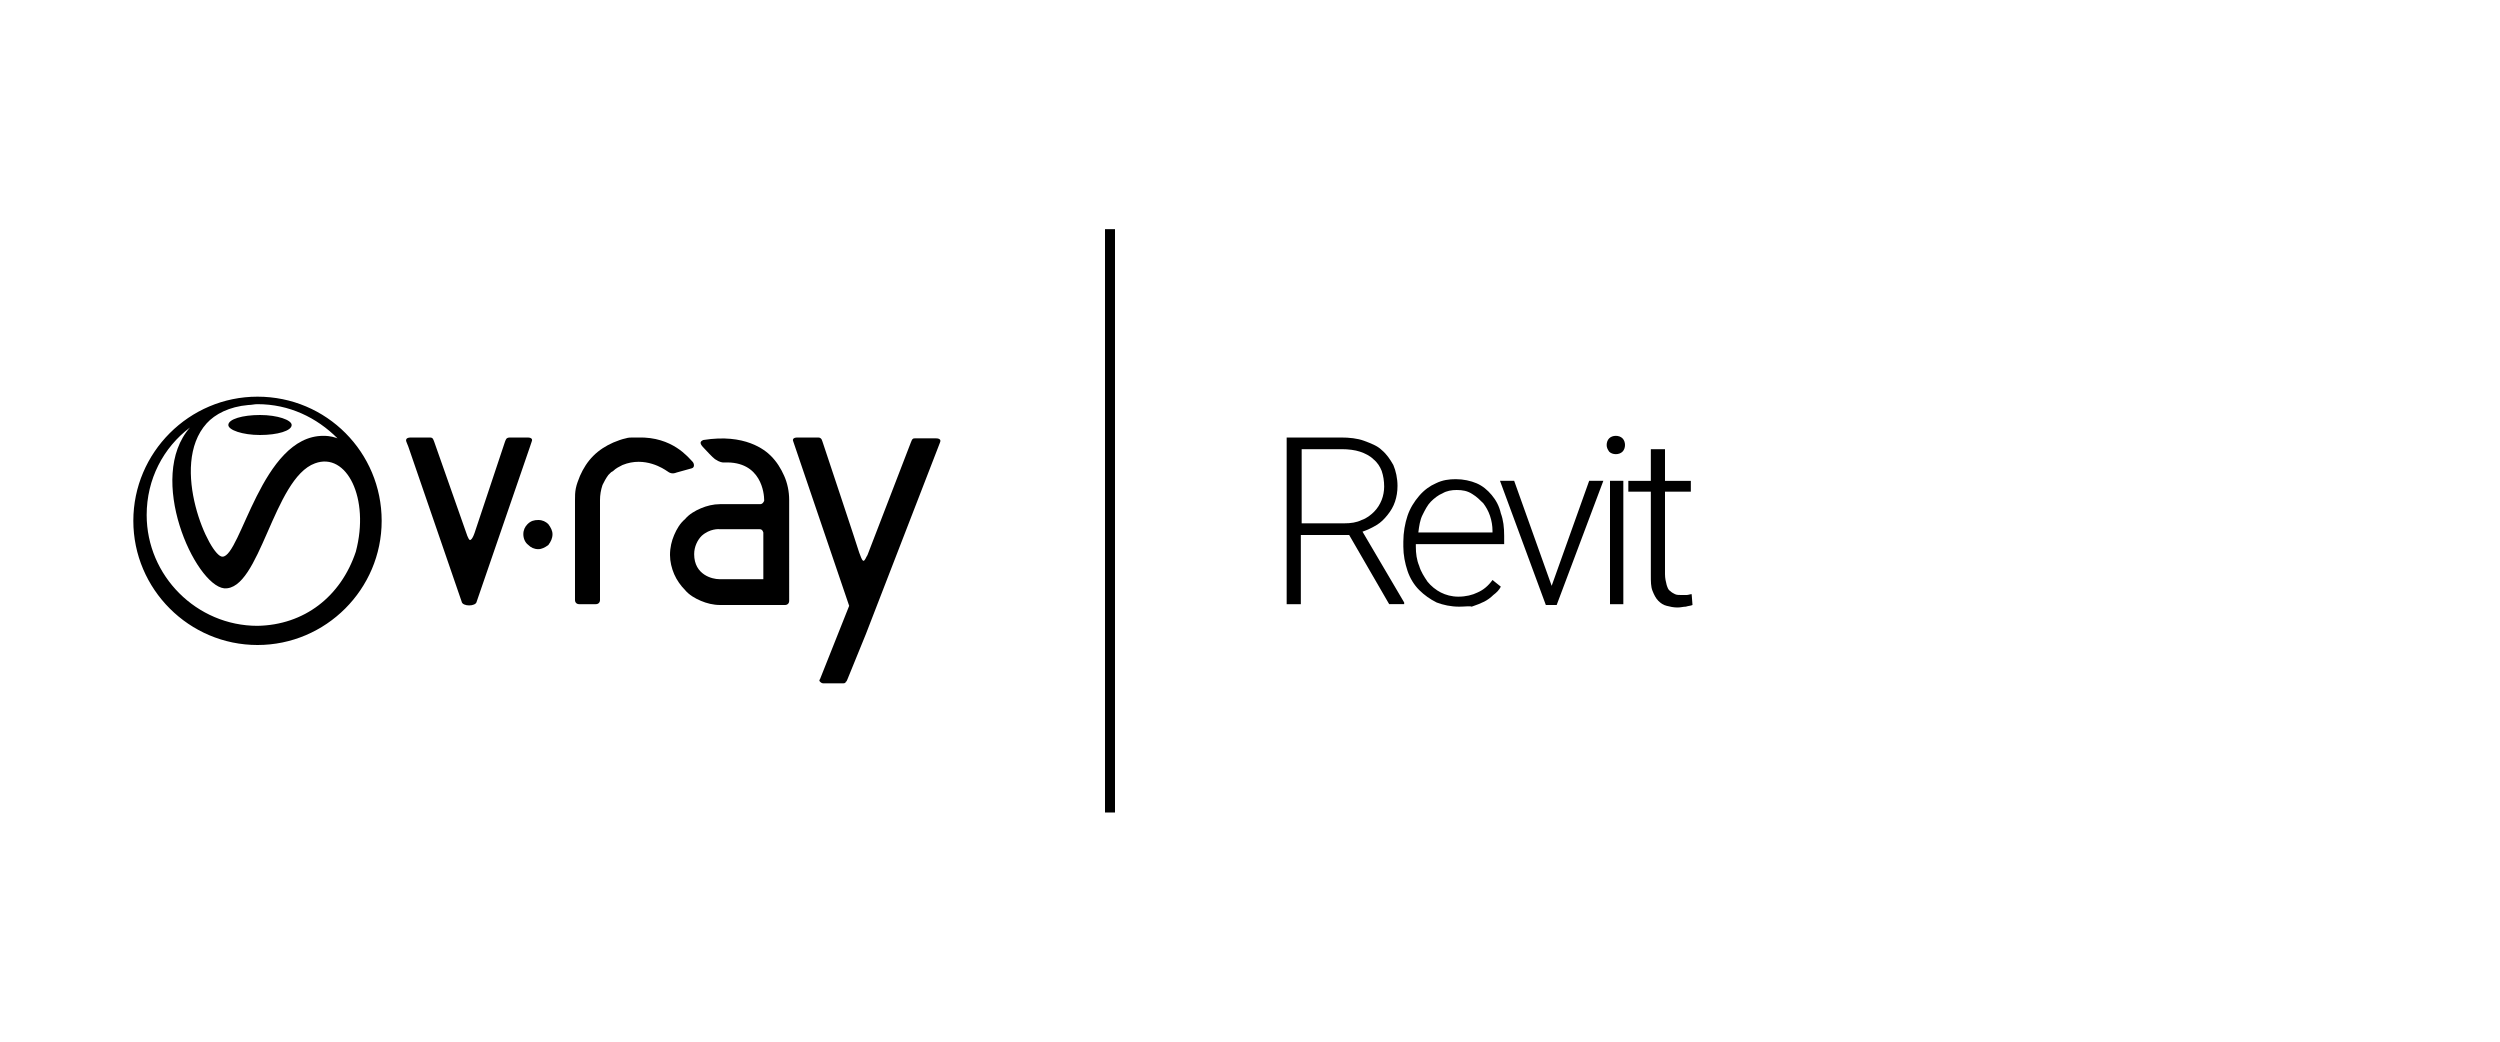 <?xml version="1.0" encoding="utf-8"?>
<!-- Generator: Adobe Illustrator 23.0.6, SVG Export Plug-In . SVG Version: 6.00 Build 0)  -->
<svg version="1.1" id="Layer_1" xmlns="http://www.w3.org/2000/svg" xmlns:xlink="http://www.w3.org/1999/xlink" x="0px" y="0px"
	 width="300px" height="125px" viewBox="0 0 300 125" style="enable-background:new 0 0 300 125;" xml:space="preserve">
<style type="text/css">
	.st0{fill:#231F20;}
	.st1{fill:#0B0204;}
	.st2{fill:#808184;}
	.st3{fill:#FFFFFF;}
</style>
<g>
	<rect x="132.6" y="27.5" width="1.2" height="70"/>
	<g>
		<path d="M49,53.6l-0.2-0.5c-0.1-0.2-0.2-0.6,0.5-0.6h0.9h1.4c0.4,0,0.4,0.3,0.5,0.5l3.8,10.8c0,0,0.3,1,0.5,1c0.3,0,0.6-1,0.6-1
			L60.6,53c0.1-0.2,0.1-0.5,0.6-0.5h2.1c0.6,0,0.6,0.3,0.5,0.5l-0.2,0.6l-6.4,18.6c-0.1,0.6-1.7,0.6-1.8,0L49,53.6z"/>
		<path d="M101.9,72.7L95.2,53c-0.1-0.2-0.1-0.5,0.5-0.5h2.5c0.2,0,0.4,0.1,0.5,0.5c0,0,4.3,12.9,4.4,13.3c0.2,0.5,0.3,0.9,0.5,1
			c0.2,0,0.3-0.4,0.5-0.7c0.2-0.5,5.2-13.5,5.2-13.5c0.1-0.2,0.1-0.3,0.2-0.4c0.1-0.1,0.2-0.1,0.3-0.1h1.6h0.9
			c0.6,0,0.6,0.3,0.5,0.5l-8.9,23l-2.2,5.4c-0.1,0.2-0.1,0.3-0.2,0.3c0,0.1-0.1,0.2-0.3,0.2h-2.3c-0.2,0-0.3,0-0.5-0.2
			c-0.1-0.1-0.1-0.2,0-0.3L101.9,72.7"/>
		<path d="M62.8,64.1c0-0.5,0.2-0.9,0.5-1.2c0.4-0.4,0.8-0.5,1.3-0.5c0.5,0,0.9,0.2,1.2,0.5c0.3,0.4,0.5,0.8,0.5,1.2
			c0,0.5-0.2,0.9-0.5,1.3c-0.4,0.3-0.8,0.5-1.2,0.5c-0.5,0-0.9-0.2-1.2-0.5C63,65.1,62.8,64.6,62.8,64.1z"/>
		<path d="M74.7,55.8c-0.4,0.2-0.8,0.4-1.1,0.7c-0.1,0.1-0.2,0.1-0.3,0.2L73,57c-0.3,0.4-0.5,0.8-0.7,1.2C72.1,58.8,72,59.4,72,60
			v12c0,0.3-0.2,0.5-0.5,0.5h-2c-0.3,0-0.5-0.2-0.5-0.5V60c0-0.5,0-0.9,0.1-1.4c0.1-0.5,0.3-1,0.5-1.5c0.4-0.9,0.9-1.7,1.6-2.4
			c0.7-0.7,1.5-1.2,2.4-1.6c0.5-0.2,1-0.4,1.5-0.5c0.3-0.1,0.6-0.1,0.9-0.1h0.6c4.1-0.1,6,2.4,6.5,2.9c0.2,0.2,0.3,0.7-0.1,0.8
			l-1.8,0.5c-0.5,0.2-0.8,0.1-1.2-0.2C79.7,56.3,77.4,54.7,74.7,55.8z"/>
		<path d="M94.1,57.1c-0.4-0.9-0.9-1.7-1.6-2.4c-0.7-0.7-3.1-2.7-8.1-1.9c-0.5,0.2-0.4,0.5,0.1,1c0.2,0.2,1,1.1,1.3,1.3
			c0.6,0.4,0.9,0.4,1.1,0.4c4.5-0.2,4.8,3.8,4.8,4.5v0.1c-0.1,0.2-0.2,0.4-0.5,0.4h-4.8c-0.8,0-1.6,0.2-2.3,0.5
			c-0.7,0.3-1.4,0.7-1.9,1.3c-0.6,0.5-1,1.2-1.3,1.9c-0.3,0.7-0.5,1.5-0.5,2.4c0,0.8,0.2,1.6,0.5,2.3c0.3,0.7,0.8,1.4,1.3,1.9
			c0.5,0.6,1.2,1,1.9,1.3c0.7,0.3,1.5,0.5,2.3,0.5H92h0.2h2c0.3,0,0.5-0.2,0.5-0.5V60C94.7,59,94.5,58,94.1,57.1z M91.6,69.5h-5.3
			c-0.8,0-3-0.5-3-3c0-0.9,0.4-1.7,0.9-2.2c1-0.9,2.1-0.8,2.1-0.8h4.8c0.3,0,0.4,0.1,0.5,0.4V69.5z"/>
	</g>
	<path d="M30.9,47.6c-8.2,0-14.9,6.7-14.9,14.9c0,8.2,6.7,14.9,14.9,14.9c8.2,0,14.9-6.7,14.9-14.9C45.8,54.3,39.2,47.6,30.9,47.6z
		 M24.8,50.8c1-1.1,2.7-2,5-2.2c0.4,0,0.7-0.1,1.1-0.1c3.8,0,7.1,1.6,9.6,4.1c-0.3-0.1-0.8-0.3-1.7-0.3c-7.4,0-9.9,14.5-12.1,14.5
		C25.2,66.9,20.2,55.9,24.8,50.8z M30.9,75.1c-7.3,0-13.3-6-13.3-13.3c0-4.3,2-8.1,5.2-10.5c-5.3,6,0.6,18.9,4.1,19.3
		c4.3,0.3,5.9-13.2,10.9-15c3.8-1.4,6.6,4.2,4.9,10.6C40.9,71.6,36.5,75,30.9,75.1z M31.2,52.2c2.1,0,3.8-0.5,3.8-1.2
		c0-0.6-1.7-1.2-3.8-1.2c-2.1,0-3.8,0.5-3.8,1.2C27.4,51.6,29.1,52.2,31.2,52.2z"/>
	<g>
		<path d="M161.9,64.2h-5.8v8.3h-1.7v-20h6.5c1,0,2,0.1,2.8,0.4c0.8,0.3,1.6,0.6,2.1,1.1c0.6,0.5,1,1.1,1.4,1.8
			c0.3,0.7,0.5,1.6,0.5,2.5c0,0.7-0.1,1.3-0.3,1.9c-0.2,0.6-0.5,1.1-0.9,1.6c-0.4,0.5-0.8,0.9-1.3,1.2c-0.5,0.3-1.1,0.6-1.7,0.8
			l5,8.5v0.2h-1.8L161.9,64.2z M156.1,62.8h5.2c0.8,0,1.5-0.1,2.1-0.4c0.6-0.2,1.1-0.6,1.5-1c0.4-0.4,0.7-0.9,0.9-1.4
			c0.2-0.5,0.3-1.1,0.3-1.6c0-0.7-0.1-1.3-0.3-1.9c-0.2-0.5-0.5-1-1-1.4c-0.4-0.4-1-0.7-1.6-0.9c-0.6-0.2-1.4-0.3-2.2-0.3h-4.8V62.8
			z"/>
		<path d="M175.1,72.8c-1,0-1.9-0.2-2.7-0.5c-0.8-0.4-1.5-0.9-2.1-1.5c-0.6-0.6-1.1-1.4-1.4-2.3c-0.3-0.9-0.5-1.9-0.5-2.9v-0.6
			c0-1.1,0.2-2.2,0.5-3.1c0.3-0.9,0.8-1.7,1.4-2.4c0.6-0.7,1.3-1.2,2-1.5c0.8-0.4,1.6-0.5,2.4-0.5c0.9,0,1.8,0.2,2.5,0.5
			c0.7,0.3,1.3,0.8,1.8,1.4c0.5,0.6,0.9,1.3,1.1,2.2c0.3,0.8,0.4,1.7,0.4,2.7v1h-10.6v0.3c0,0.8,0.1,1.6,0.4,2.3
			c0.2,0.7,0.6,1.3,1,1.9c0.4,0.5,1,1,1.6,1.3c0.6,0.3,1.3,0.5,2.1,0.5c0.9,0,1.7-0.2,2.3-0.5c0.7-0.3,1.3-0.8,1.8-1.5l1,0.8
			c-0.2,0.4-0.5,0.7-0.9,1c-0.3,0.3-0.7,0.6-1.1,0.8c-0.4,0.2-0.9,0.4-1.5,0.6C176.4,72.7,175.8,72.8,175.1,72.8z M174.8,58.8
			c-0.6,0-1.2,0.1-1.7,0.4c-0.5,0.2-1,0.6-1.4,1c-0.4,0.4-0.7,1-1,1.6c-0.3,0.6-0.4,1.3-0.5,2.1h8.9v-0.2c0-0.6-0.1-1.2-0.3-1.8
			c-0.2-0.6-0.5-1.1-0.8-1.5c-0.4-0.4-0.8-0.8-1.3-1.1C176.1,58.9,175.5,58.8,174.8,58.8z"/>
		<path d="M186.2,70.3l4.5-12.6h1.7l-5.6,14.9h-1.3L180,57.7h1.7L186.2,70.3z"/>
		<path d="M192.8,53.4c0-0.3,0.1-0.6,0.3-0.8c0.2-0.2,0.5-0.3,0.8-0.3c0.3,0,0.6,0.1,0.8,0.3c0.2,0.2,0.3,0.5,0.3,0.8
			c0,0.3-0.1,0.6-0.3,0.8c-0.2,0.2-0.5,0.3-0.8,0.3c-0.3,0-0.6-0.1-0.8-0.3C192.9,53.9,192.8,53.7,192.8,53.4z M194.8,72.5h-1.6
			V57.7h1.6V72.5z"/>
		<path d="M199.8,53.9v3.8h3.1V59h-3.1v9.9c0,0.5,0.1,0.9,0.2,1.3c0.1,0.3,0.2,0.6,0.4,0.7c0.2,0.2,0.4,0.3,0.6,0.4
			c0.2,0.1,0.5,0.1,0.7,0.1c0.2,0,0.5,0,0.7,0c0.2,0,0.4-0.1,0.6-0.1l0.1,1.3c-0.2,0.1-0.5,0.1-0.8,0.2c-0.3,0-0.6,0.1-1,0.1
			c-0.5,0-0.9-0.1-1.3-0.2c-0.4-0.1-0.7-0.3-1-0.6c-0.3-0.3-0.5-0.7-0.7-1.2c-0.2-0.5-0.2-1.1-0.2-1.9V59h-2.7v-1.3h2.7v-3.8H199.8z
			"/>
	</g>
</g>
</svg>
